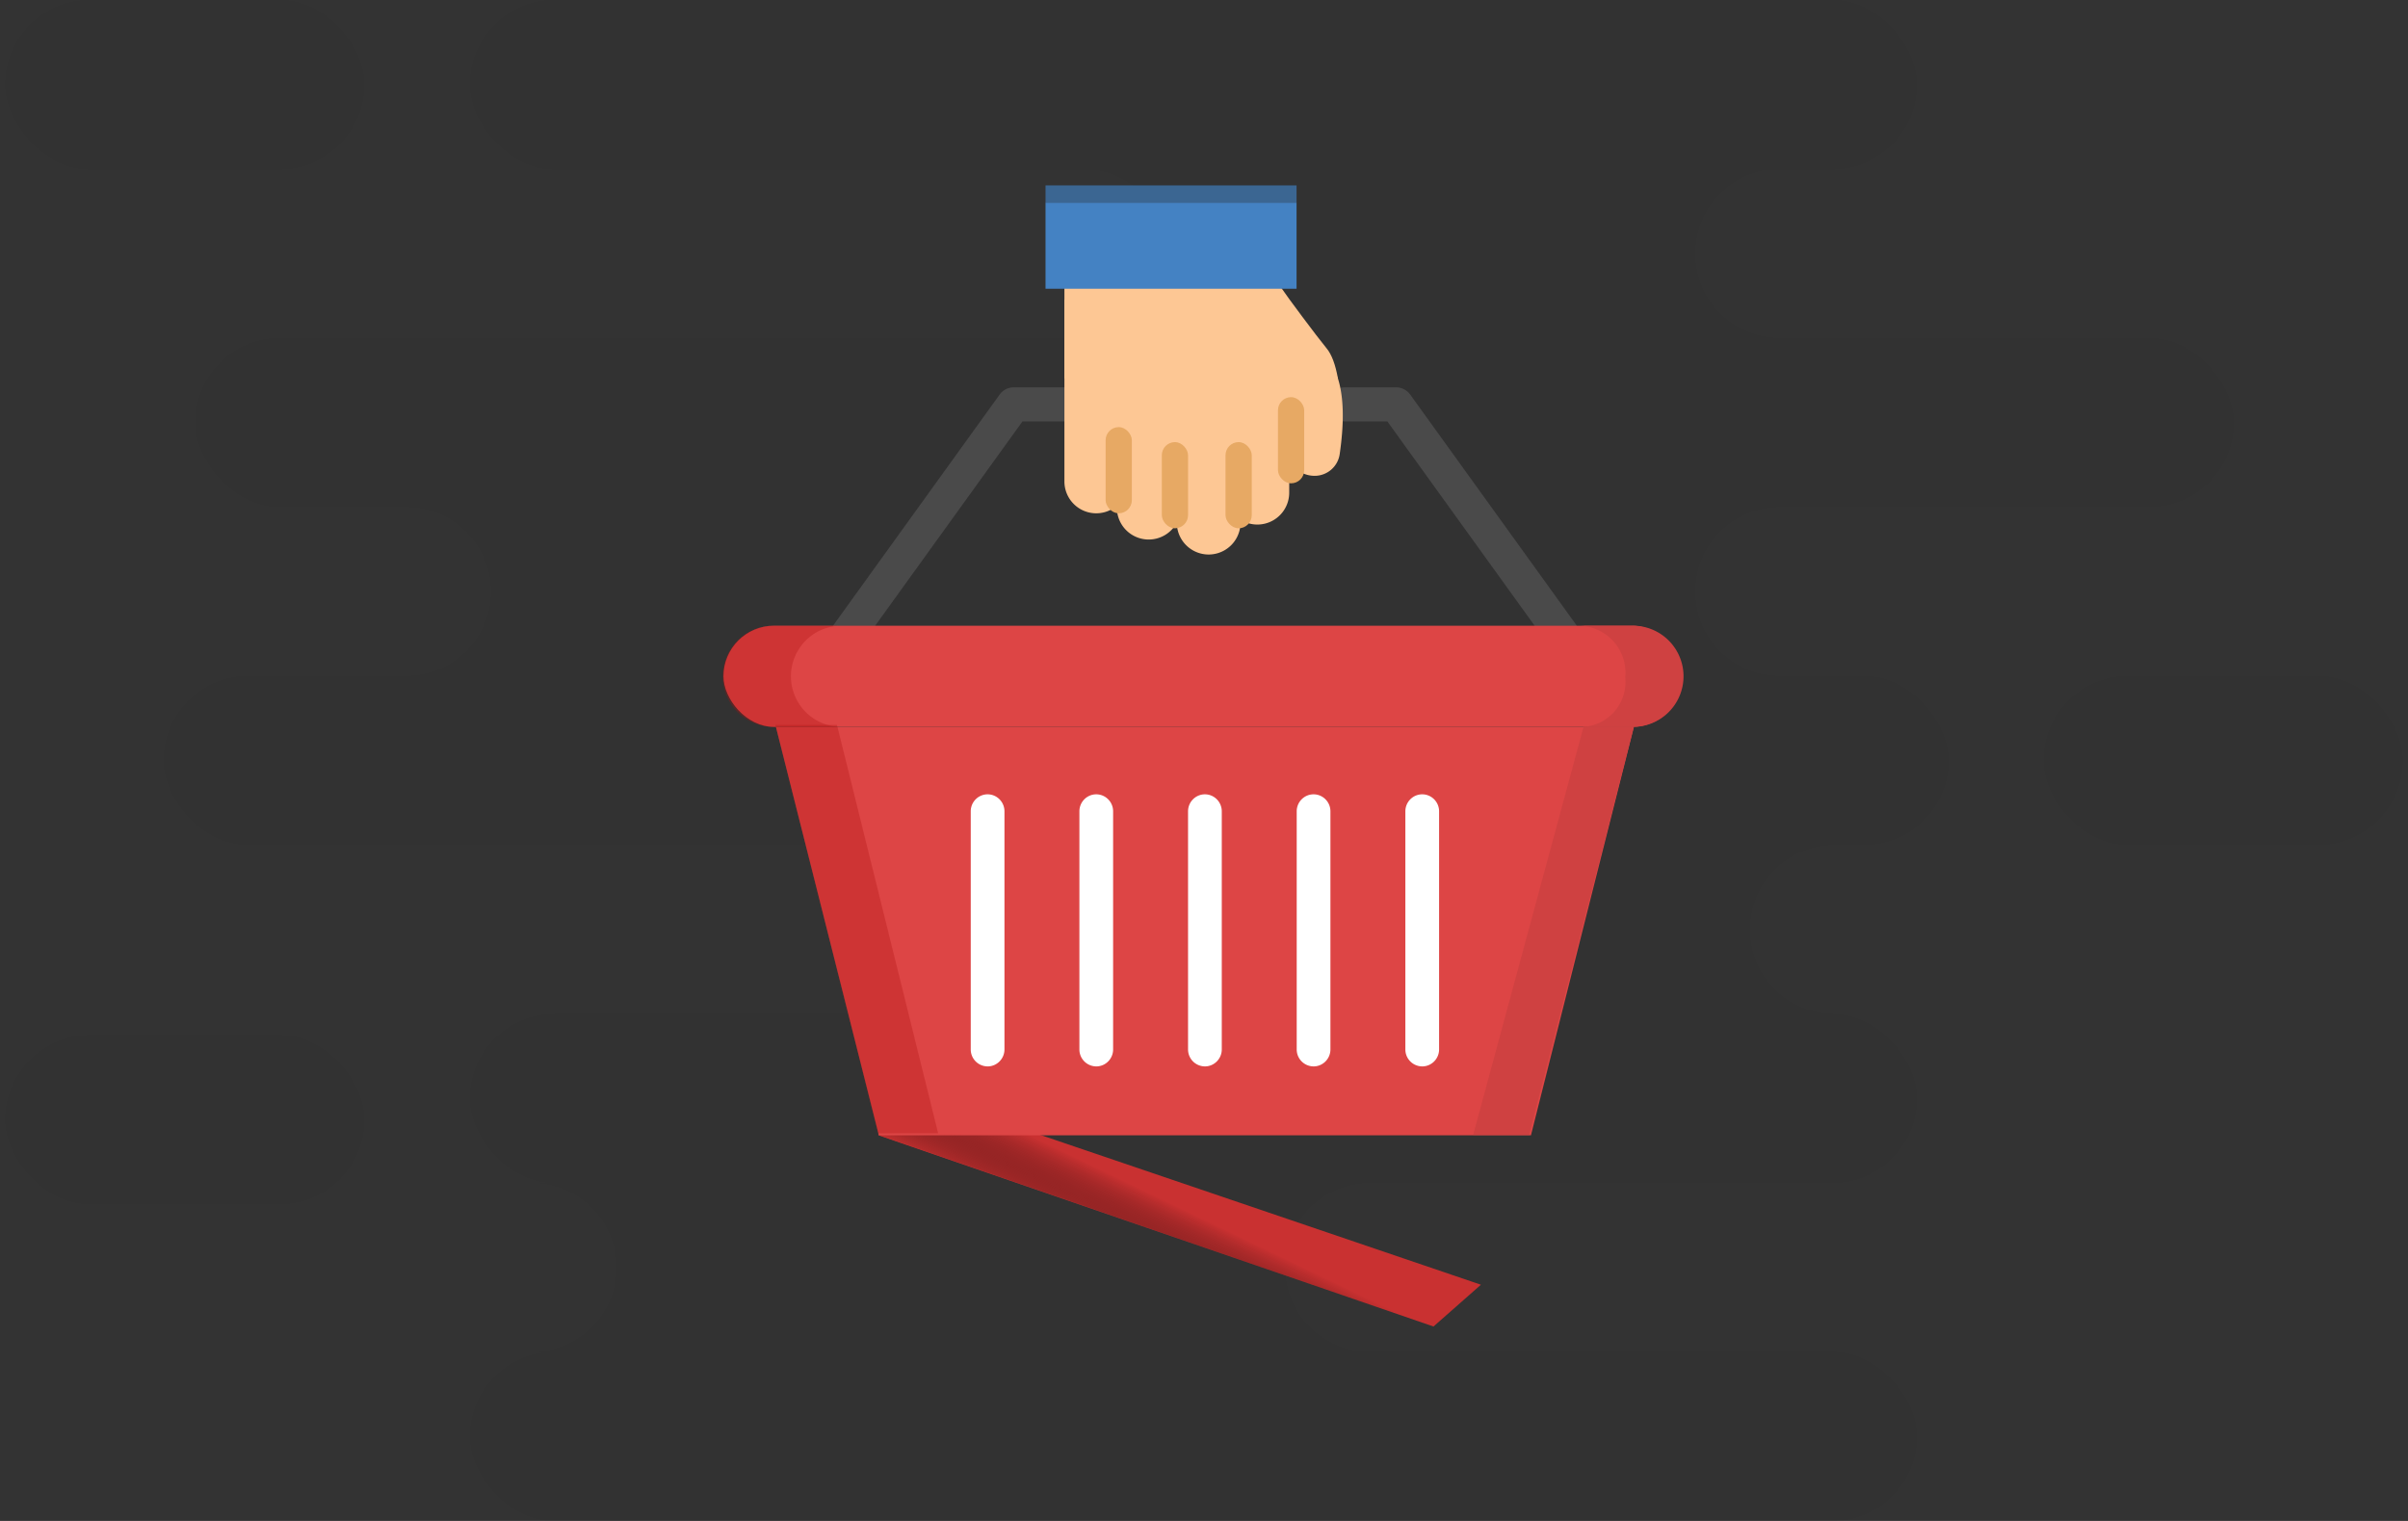 <svg xmlns="http://www.w3.org/2000/svg" width="228" height="144" viewBox="0 0 228 144">
    <rect x="0" y="0" width="228" height="144" fill="#333333" stroke="none"/>
    <defs>
        <linearGradient id="a" x1="59.135%" x2="-1.552%" y1="50%" y2="97.051%">
            <stop offset="0%" stop-opacity="0"/>
            <stop offset="100%" stop-color="#C93131"/>
        </linearGradient>
    </defs>
    <g fill="none" fill-rule="evenodd">
        <g fill="#000" opacity=".03" transform="translate(.5)">
            <rect width="137" height="16" x="44" rx="8"/>
            <rect width="193" height="16" x="18" y="32" rx="8"/>
            <rect width="169" height="16" x="15" y="64" rx="8"/>
            <rect width="34" height="16" x="193" y="64" rx="8"/>
            <rect width="137" height="16" x="44" y="96" rx="8"/>
            <path d="M168 32h-66a8 8 0 1 0 0-16h66a8 8 0 1 0 0 16zM168 64H38a8 8 0 1 0 0-16h130a8 8 0 1 0 0 16zM173.18 96H93.895a8 8 0 1 0 0-16h79.283a8 8 0 1 0 0 16z"/>
            <rect width="137" height="16" x="44" y="128" rx="8"/>
            <rect width="34" height="16" y="98" rx="8"/>
            <rect width="34" height="16" rx="8"/>
            <path d="M129.18 128H49.895a8 8 0 1 0 0-16h79.283a8 8 0 1 0 0 16z"/>
        </g>
        <g transform="translate(68.5 17)">
            <path fill="#C93131" d="M14.077 85.037l57.644 19.597-4.493 3.957L14.71 90.497z"/>
            <path fill="url(#a)" d="M11.765 94.126l56.626-.238-2.753 5.205-51.494-.034z" transform="rotate(19 40.078 96.49)"/>
            <g fill="#4A4A4A" fill-rule="nonzero">
                <path d="M10.285 45.134a1.6 1.6 0 0 1-.379-2.245l16.25-22.54a1.63 1.63 0 0 1 1.322-.674h4.875c.897 0 1.625.721 1.625 1.61 0 .889-.728 1.61-1.625 1.61h-4.038L12.55 44.759a1.635 1.635 0 0 1-2.267.375zM79.946 45.434a1.63 1.63 0 0 1-1.324-.675L62.858 22.895H58.82a1.618 1.618 0 0 1-1.625-1.61c0-.889.728-1.61 1.625-1.61h4.875a1.63 1.63 0 0 1 1.323.674l16.249 22.54a1.6 1.6 0 0 1-.379 2.245c-.286.202-.616.3-.942.3"/>
            </g>
            <path fill="#DD4545" fill-rule="nonzero" d="M76.458 90.488H14.715L4.967 51.82h81.24z"/>
            <g fill="#FFF" fill-rule="nonzero">
                <path d="M25.01 83.964a1.604 1.604 0 0 1-1.596-1.61V59.815c0-.888.715-1.61 1.596-1.61.882 0 1.597.722 1.597 1.61v22.54c0 .888-.715 1.61-1.597 1.61M35.298 83.964a1.604 1.604 0 0 1-1.596-1.61V59.815c0-.888.715-1.61 1.596-1.61.882 0 1.597.722 1.597 1.61v22.54c0 .888-.715 1.61-1.597 1.61M45.586 83.964a1.604 1.604 0 0 1-1.596-1.61V59.815c0-.888.715-1.61 1.596-1.61.882 0 1.597.722 1.597 1.61v22.54c0 .888-.715 1.61-1.597 1.61M55.874 83.964a1.604 1.604 0 0 1-1.596-1.61V59.815c0-.888.715-1.61 1.596-1.61.882 0 1.597.722 1.597 1.61v22.54c0 .888-.715 1.61-1.597 1.61M66.162 83.964a1.604 1.604 0 0 1-1.596-1.61V59.815c0-.888.715-1.61 1.596-1.61.882 0 1.597.722 1.597 1.61v22.54c0 .888-.715 1.61-1.597 1.61"/>
            </g>
            <rect width="90.818" height="9.578" y="42.241" fill="#DD4545" rx="4.789"/>
            <path fill="#AD0E0E" d="M11.11 42.241a4.79 4.79 0 0 0 0 9.579H4.79a4.79 4.79 0 1 1 0-9.579h6.32z" opacity=".304"/>
            <path fill="#CF4141" d="M81.16 51.82a4.249 4.249 0 0 0 4.226-4.684 4.458 4.458 0 0 0-4.437-4.895h5.096a4.79 4.79 0 1 1 0 9.579H81.16z"/>
            <path fill="#AD0E0E" d="M20.33 90.301h-5.687l-9.73-38.668h5.838z" opacity=".299"/>
            <path fill="#CF4141" d="M76.287 90.448h-5.301l10.456-38.65h4.762z"/>
            <path fill="#FDC794" d="M32.283 11.377h6.03v17.206a3.015 3.015 0 0 1-6.03 0V11.377z"/>
            <path fill="#FDC794" d="M37.25 13.86h6.03v17.206a3.015 3.015 0 1 1-6.03 0V13.86z"/>
            <path fill="#FDC794" d="M42.926 15.28h6.03v17.205a3.015 3.015 0 1 1-6.03 0V15.28z"/>
            <path fill="#FDC794" d="M47.538 16.698h6.03v12.95a3.015 3.015 0 0 1-6.03 0v-12.95z"/>
            <path fill="#FDC794" d="M50.376 15.989c.804 1.243 1.55 1.987 2.24 2.234 1.836.656 5.134-.754 5.564.604.553 1.746.609 4.137.167 7.173a2.396 2.396 0 0 1-2.371 2.05 2.702 2.702 0 0 1-2.59-1.932l-3.01-10.129z"/>
            <path fill="#FDC794" d="M32.283 8.539H51.44c.15-.031.624.56 1.419 1.774.45.687 3.331 4.554 4.257 5.676.473.573.828 1.52 1.064 2.838H32.283V8.539z"/>
            <rect width="2.483" height="8.159" x="36.185" y="23.439" fill="#E7A964" rx="1.242"/>
            <rect width="2.483" height="8.159" x="41.507" y="24.858" fill="#E7A964" rx="1.242"/>
            <rect width="2.483" height="8.159" x="47.538" y="24.858" fill="#E7A964" rx="1.242"/>
            <rect width="2.483" height="8.159" x="52.504" y="20.601" fill="#E7A964" rx="1.242"/>
            <path fill="#3B6692" d="M30.495.553h23.769v1.625H30.495z"/>
            <path fill="#4482C3" d="M30.495 2.178h23.769v8.159H30.495z"/>
        </g>
    </g>
</svg>
